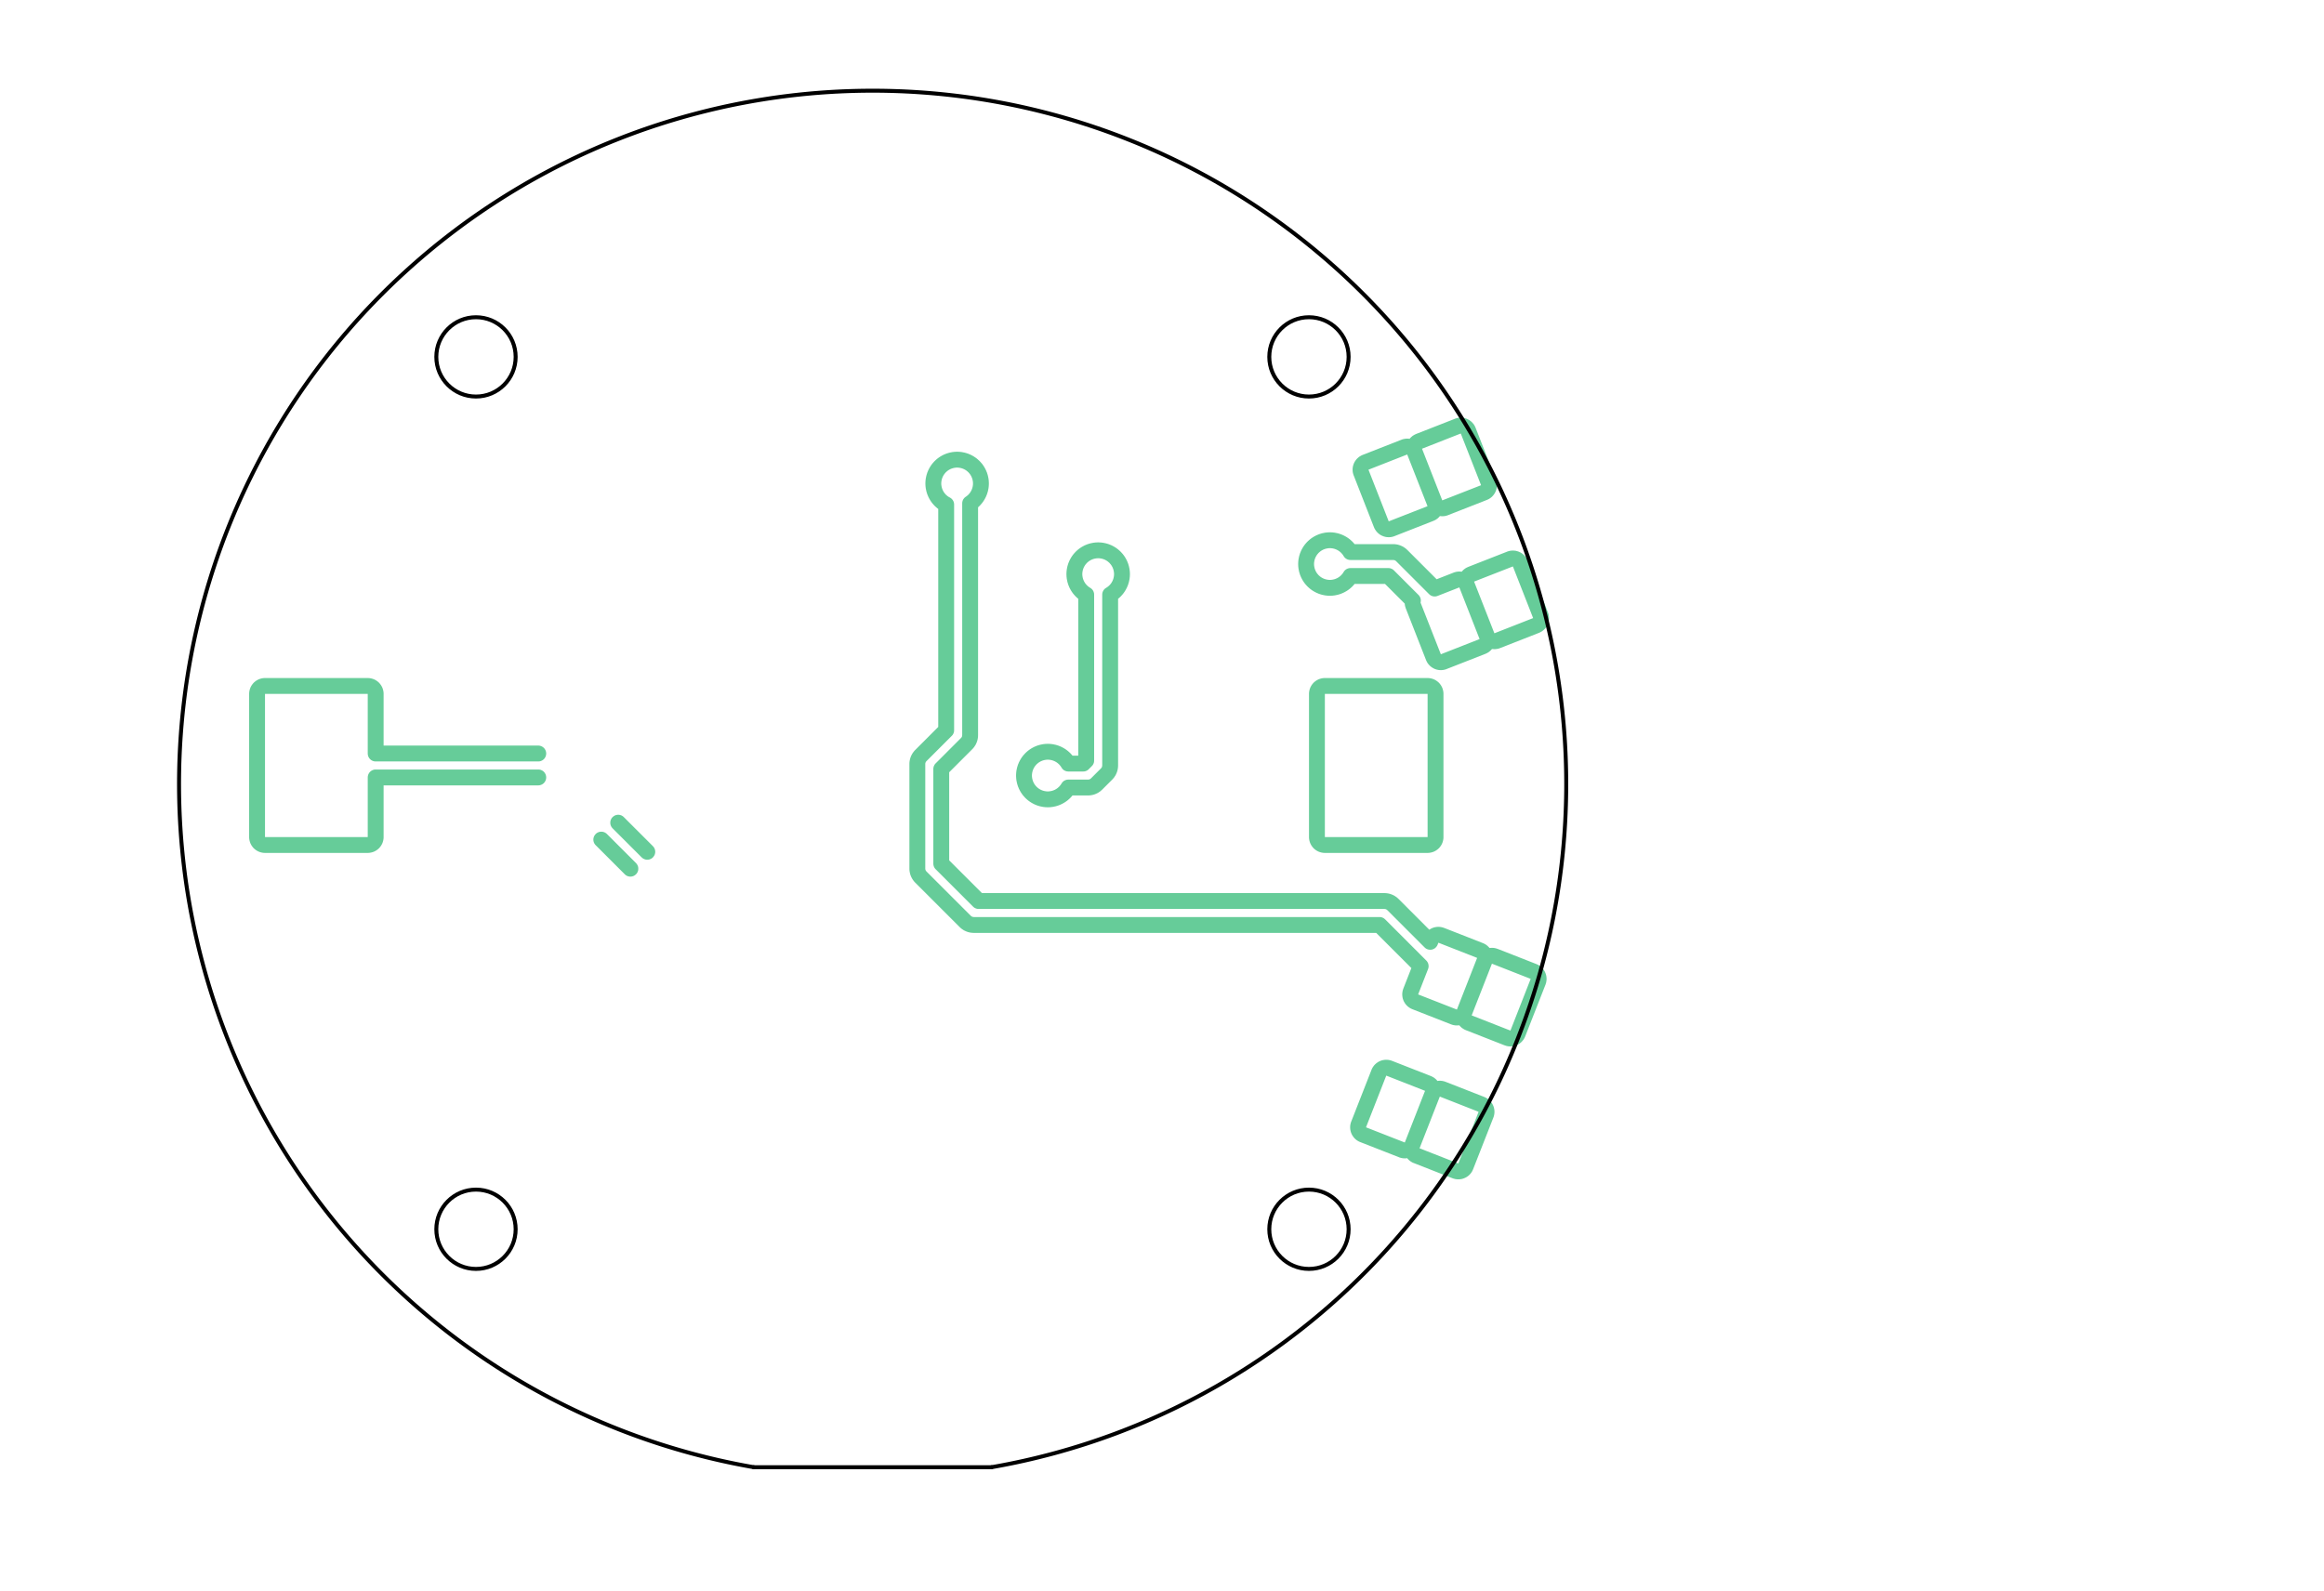 <svg xmlns="http://www.w3.org/2000/svg" viewBox="0 0 58.59 40.132" width="58.59mm" height="40.132mm">
                    <g stroke-linecap="round" fill-rule="nonzero">
                        <g><path fill-rule="evenodd" fill="#66cc99" stroke="#555555" stroke-width="0.0" opacity="1" d="M 34.151,13.722 L 34.146,13.717 L 34.135,13.703 L 34.129,13.697 L 34.106,13.671 L 34.1,13.665 L 34.087,13.652 L 34.081,13.646 L 34.055,13.623 L 34.049,13.617 L 34.035,13.606 L 34.029,13.6 L 34.001,13.579 L 33.994,13.574 L 33.98,13.564 L 33.972,13.559 L 33.943,13.54 L 33.935,13.536 L 33.92,13.527 L 33.913,13.523 L 33.882,13.507 L 33.874,13.503 L 33.858,13.495 L 33.85,13.492 L 33.818,13.479 L 33.81,13.475 L 33.793,13.469 L 33.785,13.467 L 33.752,13.456 L 33.743,13.454 L 33.727,13.449 L 33.718,13.447 L 33.684,13.44 L 33.675,13.438 L 33.658,13.435 L 33.65,13.433 L 33.615,13.429 L 33.606,13.428 L 33.589,13.426 L 33.58,13.426 L 33.545,13.424 L 33.537,13.424 L 33.519,13.424 L 33.511,13.424 L 33.476,13.426 L 33.467,13.426 L 33.45,13.428 L 33.441,13.429 L 33.406,13.433 L 33.398,13.435 L 33.381,13.438 L 33.372,13.44 L 33.338,13.447 L 33.329,13.449 L 33.313,13.454 L 33.304,13.456 L 33.271,13.467 L 33.263,13.469 L 33.246,13.475 L 33.238,13.479 L 33.206,13.492 L 33.198,13.495 L 33.182,13.503 L 33.174,13.507 L 33.143,13.523 L 33.136,13.527 L 33.121,13.536 L 33.113,13.54 L 33.084,13.559 L 33.076,13.564 L 33.062,13.574 L 33.055,13.579 L 33.027,13.6 L 33.021,13.606 L 33.007,13.617 L 33.001,13.623 L 32.975,13.646 L 32.969,13.652 L 32.956,13.665 L 32.95,13.671 L 32.927,13.697 L 32.921,13.703 L 32.91,13.717 L 32.904,13.723 L 32.883,13.751 L 32.878,13.758 L 32.868,13.772 L 32.863,13.78 L 32.844,13.809 L 32.84,13.817 L 32.831,13.832 L 32.827,13.839 L 32.811,13.87 L 32.807,13.878 L 32.799,13.894 L 32.796,13.902 L 32.783,13.934 L 32.779,13.942 L 32.773,13.959 L 32.771,13.967 L 32.76,14 L 32.758,14.009 L 32.753,14.025 L 32.751,14.034 L 32.744,14.068 L 32.742,14.077 L 32.739,14.094 L 32.737,14.102 L 32.733,14.137 L 32.732,14.146 L 32.73,14.163 L 32.73,14.172 L 32.728,14.207 L 32.728,14.215 L 32.728,14.233 L 32.728,14.241 L 32.73,14.276 L 32.73,14.285 L 32.732,14.302 L 32.733,14.311 L 32.737,14.346 L 32.739,14.354 L 32.742,14.371 L 32.744,14.38 L 32.751,14.414 L 32.753,14.423 L 32.758,14.439 L 32.76,14.448 L 32.771,14.481 L 32.773,14.489 L 32.779,14.506 L 32.783,14.514 L 32.796,14.546 L 32.799,14.554 L 32.807,14.57 L 32.811,14.578 L 32.827,14.609 L 32.831,14.616 L 32.84,14.631 L 32.844,14.639 L 32.863,14.668 L 32.868,14.676 L 32.878,14.69 L 32.883,14.697 L 32.904,14.725 L 32.91,14.731 L 32.921,14.745 L 32.927,14.751 L 32.95,14.777 L 32.956,14.783 L 32.969,14.796 L 32.975,14.802 L 33.001,14.825 L 33.007,14.831 L 33.021,14.842 L 33.027,14.848 L 33.055,14.869 L 33.062,14.874 L 33.076,14.884 L 33.084,14.889 L 33.113,14.908 L 33.121,14.912 L 33.136,14.921 L 33.143,14.925 L 33.174,14.941 L 33.182,14.945 L 33.198,14.953 L 33.206,14.956 L 33.238,14.969 L 33.246,14.973 L 33.263,14.979 L 33.271,14.981 L 33.304,14.992 L 33.313,14.994 L 33.329,14.999 L 33.338,15.001 L 33.372,15.008 L 33.381,15.01 L 33.398,15.013 L 33.406,15.015 L 33.441,15.019 L 33.45,15.02 L 33.467,15.022 L 33.476,15.022 L 33.511,15.024 L 33.519,15.024 L 33.537,15.024 L 33.545,15.024 L 33.58,15.022 L 33.589,15.022 L 33.606,15.02 L 33.615,15.019 L 33.65,15.015 L 33.658,15.013 L 33.675,15.01 L 33.684,15.008 L 33.718,15.001 L 33.727,14.999 L 33.743,14.994 L 33.752,14.992 L 33.785,14.981 L 33.793,14.979 L 33.81,14.973 L 33.818,14.969 L 33.85,14.956 L 33.858,14.953 L 33.874,14.945 L 33.882,14.941 L 33.913,14.925 L 33.92,14.921 L 33.935,14.912 L 33.943,14.908 L 33.972,14.889 L 33.98,14.884 L 33.994,14.874 L 34.001,14.869 L 34.029,14.848 L 34.035,14.842 L 34.049,14.831 L 34.055,14.825 L 34.081,14.802 L 34.087,14.796 L 34.1,14.783 L 34.106,14.777 L 34.129,14.751 L 34.135,14.745 L 34.146,14.731 L 34.151,14.726 L 34.918,14.726 L 35.415,15.223 L 35.416,15.238 L 35.418,15.257 L 35.422,15.276 L 35.426,15.295 L 35.432,15.314 L 35.438,15.333 L 35.441,15.342 L 35.952,16.646 L 35.956,16.655 L 35.964,16.673 L 35.973,16.69 L 35.982,16.707 L 35.993,16.724 L 36.004,16.74 L 36.017,16.755 L 36.03,16.77 L 36.043,16.784 L 36.057,16.797 L 36.072,16.81 L 36.088,16.822 L 36.104,16.833 L 36.121,16.844 L 36.138,16.853 L 36.155,16.862 L 36.173,16.87 L 36.192,16.877 L 36.21,16.883 L 36.229,16.888 L 36.248,16.892 L 36.268,16.896 L 36.287,16.898 L 36.307,16.899 L 36.327,16.9 L 36.346,16.899 L 36.366,16.897 L 36.385,16.895 L 36.404,16.892 L 36.424,16.887 L 36.442,16.882 L 36.461,16.876 L 36.47,16.872 L 37.448,16.489 L 37.457,16.485 L 37.475,16.477 L 37.492,16.468 L 37.509,16.458 L 37.526,16.448 L 37.542,16.437 L 37.557,16.424 L 37.572,16.411 L 37.586,16.398 L 37.6,16.384 L 37.612,16.369 L 37.615,16.366 L 37.618,16.367 L 37.637,16.369 L 37.657,16.37 L 37.677,16.371 L 37.696,16.37 L 37.716,16.368 L 37.735,16.366 L 37.755,16.362 L 37.774,16.358 L 37.793,16.353 L 37.811,16.346 L 37.82,16.343 L 38.798,15.96 L 38.807,15.956 L 38.825,15.948 L 38.842,15.939 L 38.859,15.929 L 38.876,15.919 L 38.892,15.907 L 38.907,15.895 L 38.922,15.882 L 38.936,15.869 L 38.95,15.854 L 38.962,15.84 L 38.974,15.824 L 38.986,15.808 L 38.996,15.791 L 39.006,15.774 L 39.014,15.757 L 39.022,15.739 L 39.029,15.72 L 39.035,15.702 L 39.04,15.683 L 39.045,15.663 L 39.048,15.644 L 39.05,15.625 L 39.052,15.605 L 39.052,15.585 L 39.051,15.566 L 39.05,15.546 L 39.047,15.527 L 39.044,15.507 L 39.039,15.488 L 39.034,15.469 L 39.028,15.451 L 39.024,15.442 L 38.514,14.138 L 38.51,14.129 L 38.502,14.111 L 38.493,14.094 L 38.483,14.077 L 38.472,14.06 L 38.461,14.044 L 38.449,14.029 L 38.436,14.014 L 38.422,14 L 38.408,13.986 L 38.393,13.974 L 38.378,13.962 L 38.362,13.95 L 38.345,13.94 L 38.328,13.93 L 38.31,13.922 L 38.292,13.914 L 38.274,13.907 L 38.255,13.901 L 38.236,13.896 L 38.217,13.891 L 38.198,13.888 L 38.178,13.886 L 38.159,13.885 L 38.139,13.884 L 38.119,13.885 L 38.1,13.886 L 38.08,13.889 L 38.061,13.892 L 38.042,13.897 L 38.023,13.902 L 38.004,13.908 L 38,13.91 L 37.995,13.912 L 37.018,14.295 L 37.009,14.299 L 36.991,14.307 L 36.973,14.316 L 36.956,14.325 L 36.94,14.336 L 36.924,14.347 L 36.908,14.359 L 36.893,14.372 L 36.879,14.386 L 36.866,14.4 L 36.853,14.415 L 36.851,14.418 L 36.848,14.417 L 36.828,14.415 L 36.809,14.414 L 36.789,14.413 L 36.769,14.414 L 36.75,14.415 L 36.73,14.418 L 36.711,14.421 L 36.692,14.426 L 36.673,14.431 L 36.654,14.437 L 36.645,14.441 L 36.219,14.608 L 35.48,13.869 L 35.476,13.866 L 35.469,13.859 L 35.466,13.856 L 35.458,13.849 L 35.451,13.843 L 35.436,13.83 L 35.428,13.824 L 35.42,13.818 L 35.412,13.813 L 35.396,13.802 L 35.387,13.796 L 35.379,13.791 L 35.37,13.786 L 35.353,13.777 L 35.344,13.773 L 35.335,13.769 L 35.326,13.765 L 35.308,13.757 L 35.299,13.754 L 35.29,13.75 L 35.28,13.747 L 35.261,13.741 L 35.252,13.739 L 35.242,13.736 L 35.233,13.734 L 35.214,13.73 L 35.204,13.729 L 35.194,13.727 L 35.184,13.726 L 35.165,13.724 L 35.155,13.723 L 35.145,13.723 L 35.14,13.723 L 35.13,13.722 L 35.125,13.722 L 34.151,13.722 z M 33.872,14.02 L 33.873,14.022 L 33.884,14.038 L 33.895,14.053 L 33.908,14.067 L 33.923,14.08 L 33.938,14.091 L 33.955,14.1 L 33.972,14.108 L 33.99,14.114 L 34.009,14.119 L 34.027,14.121 L 34.046,14.122 L 35.123,14.122 L 35.128,14.123 L 35.13,14.123 L 35.14,14.124 L 35.14,14.124 L 35.15,14.126 L 35.15,14.126 L 35.159,14.128 L 35.16,14.128 L 35.169,14.132 L 35.169,14.132 L 35.177,14.137 L 35.178,14.137 L 35.186,14.142 L 35.186,14.143 L 35.193,14.149 L 35.195,14.151 L 35.199,14.154 L 36.028,14.983 L 36.043,14.996 L 36.058,15.008 L 36.075,15.018 L 36.092,15.026 L 36.11,15.033 L 36.129,15.038 L 36.148,15.041 L 36.167,15.042 L 36.186,15.041 L 36.206,15.039 L 36.224,15.034 L 36.243,15.028 L 36.787,14.815 L 36.791,14.813 L 36.793,14.818 L 37.3,16.112 L 37.302,16.116 L 37.297,16.118 L 36.329,16.498 L 36.325,16.499 L 36.323,16.495 L 35.815,15.201 L 35.814,15.196 L 35.814,15.195 L 35.817,15.179 L 35.82,15.16 L 35.82,15.141 L 35.819,15.122 L 35.816,15.103 L 35.811,15.085 L 35.804,15.067 L 35.796,15.05 L 35.786,15.034 L 35.775,15.018 L 35.762,15.004 L 35.142,14.384 L 35.127,14.371 L 35.112,14.359 L 35.095,14.349 L 35.077,14.341 L 35.058,14.334 L 35.039,14.329 L 35.02,14.327 L 35,14.326 L 34.046,14.326 L 34.027,14.327 L 34.009,14.329 L 33.99,14.334 L 33.972,14.34 L 33.955,14.348 L 33.938,14.357 L 33.923,14.368 L 33.908,14.381 L 33.895,14.395 L 33.884,14.41 L 33.873,14.426 L 33.872,14.428 L 33.858,14.45 L 33.853,14.457 L 33.837,14.478 L 33.831,14.484 L 33.814,14.504 L 33.808,14.51 L 33.788,14.527 L 33.782,14.533 L 33.761,14.549 L 33.754,14.554 L 33.732,14.568 L 33.724,14.572 L 33.701,14.585 L 33.693,14.588 L 33.669,14.598 L 33.661,14.601 L 33.636,14.609 L 33.627,14.611 L 33.602,14.617 L 33.593,14.618 L 33.567,14.622 L 33.559,14.623 L 33.532,14.624 L 33.524,14.624 L 33.497,14.623 L 33.489,14.622 L 33.463,14.618 L 33.454,14.617 L 33.429,14.611 L 33.42,14.609 L 33.395,14.601 L 33.387,14.598 L 33.363,14.588 L 33.355,14.585 L 33.332,14.572 L 33.324,14.568 L 33.302,14.554 L 33.295,14.549 L 33.274,14.533 L 33.268,14.527 L 33.248,14.51 L 33.242,14.504 L 33.225,14.484 L 33.219,14.478 L 33.203,14.457 L 33.198,14.45 L 33.184,14.428 L 33.18,14.42 L 33.167,14.397 L 33.164,14.389 L 33.154,14.365 L 33.151,14.357 L 33.143,14.332 L 33.141,14.323 L 33.135,14.298 L 33.134,14.289 L 33.13,14.263 L 33.129,14.255 L 33.128,14.228 L 33.128,14.22 L 33.129,14.193 L 33.13,14.185 L 33.134,14.159 L 33.135,14.15 L 33.141,14.125 L 33.143,14.116 L 33.151,14.091 L 33.154,14.083 L 33.164,14.059 L 33.167,14.051 L 33.18,14.028 L 33.184,14.02 L 33.198,13.998 L 33.203,13.991 L 33.219,13.97 L 33.225,13.964 L 33.242,13.944 L 33.248,13.938 L 33.268,13.921 L 33.274,13.915 L 33.295,13.899 L 33.302,13.894 L 33.324,13.88 L 33.332,13.876 L 33.355,13.863 L 33.363,13.86 L 33.387,13.85 L 33.395,13.847 L 33.42,13.839 L 33.429,13.837 L 33.454,13.831 L 33.463,13.83 L 33.489,13.826 L 33.497,13.825 L 33.524,13.824 L 33.532,13.824 L 33.559,13.825 L 33.567,13.826 L 33.593,13.83 L 33.602,13.831 L 33.627,13.837 L 33.636,13.839 L 33.661,13.847 L 33.669,13.85 L 33.693,13.86 L 33.701,13.863 L 33.724,13.876 L 33.732,13.88 L 33.754,13.894 L 33.761,13.899 L 33.782,13.915 L 33.788,13.921 L 33.808,13.938 L 33.814,13.944 L 33.831,13.964 L 33.837,13.97 L 33.853,13.991 L 33.858,13.998 L 33.872,14.02 z M 37.673,15.966 L 37.165,14.672 L 37.164,14.667 L 37.168,14.665 L 38.137,14.286 L 38.141,14.284 L 38.143,14.289 L 38.65,15.583 L 38.652,15.587 L 38.647,15.589 L 37.679,15.969 L 37.675,15.97 L 37.673,15.966 z" /><path fill-rule="evenodd" fill="#66cc99" stroke="#555555" stroke-width="0.0" opacity="1" d="M 22.927,21.844 L 22.927,21.904 L 22.927,21.909 L 22.927,21.919 L 22.927,21.924 L 22.928,21.934 L 22.928,21.944 L 22.93,21.963 L 22.932,21.973 L 22.933,21.983 L 22.935,21.993 L 22.939,22.012 L 22.941,22.021 L 22.943,22.031 L 22.946,22.041 L 22.951,22.059 L 22.955,22.069 L 22.958,22.078 L 22.961,22.087 L 22.969,22.105 L 22.973,22.114 L 22.977,22.123 L 22.982,22.132 L 22.991,22.149 L 22.996,22.158 L 23.001,22.166 L 23.006,22.175 L 23.017,22.191 L 23.023,22.199 L 23.029,22.207 L 23.035,22.215 L 23.047,22.23 L 23.053,22.237 L 23.06,22.245 L 23.064,22.248 L 23.07,22.256 L 23.074,22.259 L 24.191,23.376 L 24.193,23.379 L 24.197,23.382 L 24.204,23.389 L 24.208,23.392 L 24.215,23.399 L 24.222,23.405 L 24.238,23.418 L 24.245,23.424 L 24.253,23.43 L 24.261,23.435 L 24.278,23.446 L 24.286,23.452 L 24.294,23.457 L 24.303,23.462 L 24.32,23.471 L 24.329,23.475 L 24.338,23.479 L 24.347,23.483 L 24.365,23.491 L 24.374,23.494 L 24.384,23.498 L 24.393,23.501 L 24.412,23.507 L 24.421,23.509 L 24.431,23.512 L 24.441,23.514 L 24.46,23.518 L 24.469,23.519 L 24.479,23.521 L 24.489,23.522 L 24.509,23.524 L 24.518,23.525 L 24.528,23.525 L 24.533,23.525 L 24.543,23.526 L 24.548,23.526 L 34.695,23.526 L 35.582,24.413 L 35.379,24.931 L 35.376,24.94 L 35.37,24.959 L 35.364,24.978 L 35.36,24.997 L 35.357,25.016 L 35.354,25.036 L 35.352,25.055 L 35.352,25.075 L 35.352,25.095 L 35.354,25.114 L 35.356,25.134 L 35.359,25.153 L 35.363,25.172 L 35.368,25.191 L 35.375,25.21 L 35.381,25.228 L 35.389,25.246 L 35.398,25.264 L 35.408,25.281 L 35.418,25.297 L 35.429,25.314 L 35.441,25.329 L 35.454,25.344 L 35.467,25.358 L 35.482,25.372 L 35.496,25.385 L 35.512,25.397 L 35.528,25.408 L 35.544,25.419 L 35.561,25.429 L 35.579,25.438 L 35.597,25.446 L 35.606,25.45 L 36.583,25.833 L 36.593,25.836 L 36.611,25.842 L 36.63,25.848 L 36.649,25.852 L 36.669,25.855 L 36.688,25.858 L 36.708,25.86 L 36.727,25.86 L 36.747,25.86 L 36.766,25.858 L 36.786,25.856 L 36.789,25.856 L 36.791,25.858 L 36.804,25.873 L 36.818,25.887 L 36.832,25.901 L 36.846,25.914 L 36.862,25.926 L 36.878,25.937 L 36.894,25.948 L 36.911,25.958 L 36.929,25.967 L 36.947,25.975 L 36.956,25.979 L 37.933,26.362 L 37.943,26.365 L 37.961,26.371 L 37.98,26.377 L 37.999,26.381 L 38.019,26.385 L 38.038,26.387 L 38.058,26.389 L 38.077,26.389 L 38.097,26.389 L 38.116,26.387 L 38.136,26.385 L 38.155,26.382 L 38.174,26.378 L 38.193,26.373 L 38.212,26.367 L 38.23,26.36 L 38.248,26.352 L 38.266,26.343 L 38.283,26.333 L 38.3,26.323 L 38.316,26.312 L 38.331,26.3 L 38.346,26.287 L 38.361,26.274 L 38.374,26.259 L 38.387,26.245 L 38.399,26.229 L 38.411,26.213 L 38.421,26.197 L 38.431,26.18 L 38.44,26.162 L 38.448,26.144 L 38.452,26.135 L 38.963,24.832 L 38.966,24.823 L 38.972,24.804 L 38.978,24.785 L 38.982,24.766 L 38.985,24.747 L 38.988,24.727 L 38.99,24.708 L 38.99,24.688 L 38.99,24.668 L 38.988,24.649 L 38.986,24.629 L 38.983,24.61 L 38.979,24.591 L 38.973,24.572 L 38.967,24.553 L 38.96,24.535 L 38.953,24.517 L 38.944,24.499 L 38.934,24.482 L 38.924,24.465 L 38.913,24.449 L 38.901,24.434 L 38.888,24.419 L 38.874,24.405 L 38.86,24.391 L 38.846,24.378 L 38.83,24.366 L 38.814,24.355 L 38.798,24.344 L 38.781,24.334 L 38.763,24.325 L 38.745,24.317 L 38.741,24.315 L 38.736,24.313 L 37.759,23.93 L 37.749,23.927 L 37.731,23.921 L 37.712,23.915 L 37.693,23.911 L 37.673,23.907 L 37.654,23.905 L 37.634,23.903 L 37.615,23.903 L 37.595,23.903 L 37.576,23.905 L 37.556,23.907 L 37.553,23.907 L 37.551,23.905 L 37.538,23.89 L 37.524,23.876 L 37.51,23.862 L 37.496,23.849 L 37.48,23.837 L 37.464,23.825 L 37.448,23.815 L 37.431,23.805 L 37.413,23.796 L 37.395,23.788 L 37.386,23.784 L 36.409,23.401 L 36.399,23.398 L 36.381,23.392 L 36.362,23.386 L 36.343,23.382 L 36.323,23.378 L 36.304,23.376 L 36.284,23.374 L 36.265,23.374 L 36.245,23.374 L 36.226,23.375 L 36.206,23.378 L 36.187,23.381 L 36.167,23.385 L 36.149,23.39 L 36.13,23.396 L 36.112,23.403 L 36.094,23.411 L 36.076,23.42 L 36.059,23.43 L 36.042,23.44 L 36.034,23.446 L 35.258,22.669 L 35.254,22.666 L 35.247,22.659 L 35.244,22.656 L 35.236,22.649 L 35.229,22.643 L 35.214,22.63 L 35.206,22.624 L 35.198,22.618 L 35.19,22.613 L 35.173,22.602 L 35.165,22.596 L 35.157,22.591 L 35.148,22.586 L 35.131,22.577 L 35.122,22.573 L 35.113,22.569 L 35.104,22.565 L 35.086,22.557 L 35.077,22.554 L 35.067,22.55 L 35.058,22.547 L 35.039,22.541 L 35.03,22.539 L 35.02,22.536 L 35.01,22.534 L 34.991,22.53 L 34.982,22.529 L 34.972,22.527 L 34.962,22.526 L 34.942,22.524 L 34.933,22.523 L 34.923,22.523 L 34.918,22.523 L 34.908,22.522 L 34.903,22.522 L 30.244,22.522 L 24.756,22.522 L 23.936,21.703 L 23.93,21.697 L 23.93,19.475 L 24.511,18.894 L 24.514,18.891 L 24.521,18.884 L 24.524,18.88 L 24.531,18.873 L 24.537,18.865 L 24.55,18.85 L 24.556,18.843 L 24.562,18.835 L 24.567,18.826 L 24.578,18.81 L 24.584,18.802 L 24.589,18.793 L 24.594,18.785 L 24.603,18.767 L 24.607,18.759 L 24.611,18.75 L 24.615,18.741 L 24.623,18.723 L 24.626,18.713 L 24.63,18.704 L 24.633,18.695 L 24.639,18.676 L 24.641,18.666 L 24.644,18.657 L 24.646,18.647 L 24.65,18.628 L 24.651,18.618 L 24.653,18.608 L 24.654,18.599 L 24.656,18.579 L 24.657,18.569 L 24.657,18.559 L 24.657,18.555 L 24.658,18.545 L 24.658,18.54 L 24.658,12.793 L 24.683,12.77 L 24.689,12.764 L 24.702,12.751 L 24.708,12.745 L 24.731,12.719 L 24.737,12.713 L 24.748,12.699 L 24.754,12.693 L 24.775,12.665 L 24.78,12.658 L 24.79,12.644 L 24.795,12.636 L 24.814,12.607 L 24.818,12.599 L 24.827,12.584 L 24.831,12.577 L 24.847,12.546 L 24.851,12.538 L 24.859,12.522 L 24.862,12.514 L 24.875,12.482 L 24.879,12.474 L 24.885,12.457 L 24.887,12.449 L 24.898,12.416 L 24.9,12.407 L 24.905,12.391 L 24.907,12.382 L 24.914,12.348 L 24.916,12.339 L 24.919,12.322 L 24.921,12.314 L 24.925,12.279 L 24.926,12.27 L 24.928,12.253 L 24.928,12.244 L 24.93,12.209 L 24.93,12.201 L 24.93,12.183 L 24.93,12.175 L 24.928,12.14 L 24.928,12.131 L 24.926,12.114 L 24.925,12.105 L 24.921,12.07 L 24.92,12.066 L 24.919,12.062 L 24.916,12.045 L 24.914,12.036 L 24.907,12.002 L 24.905,11.993 L 24.9,11.977 L 24.898,11.968 L 24.887,11.935 L 24.885,11.927 L 24.879,11.91 L 24.875,11.902 L 24.862,11.87 L 24.859,11.862 L 24.851,11.846 L 24.847,11.838 L 24.831,11.807 L 24.827,11.8 L 24.818,11.785 L 24.814,11.777 L 24.795,11.748 L 24.79,11.74 L 24.78,11.726 L 24.775,11.719 L 24.754,11.691 L 24.748,11.685 L 24.737,11.671 L 24.731,11.665 L 24.708,11.639 L 24.702,11.633 L 24.689,11.62 L 24.683,11.614 L 24.657,11.591 L 24.651,11.585 L 24.637,11.574 L 24.631,11.568 L 24.603,11.547 L 24.596,11.542 L 24.582,11.532 L 24.574,11.527 L 24.545,11.508 L 24.537,11.504 L 24.522,11.495 L 24.515,11.491 L 24.484,11.475 L 24.476,11.471 L 24.46,11.463 L 24.452,11.46 L 24.42,11.447 L 24.412,11.443 L 24.395,11.437 L 24.387,11.435 L 24.354,11.424 L 24.345,11.422 L 24.329,11.417 L 24.32,11.415 L 24.286,11.408 L 24.277,11.406 L 24.26,11.403 L 24.252,11.401 L 24.217,11.397 L 24.208,11.396 L 24.191,11.394 L 24.182,11.394 L 24.147,11.392 L 24.139,11.392 L 24.121,11.392 L 24.113,11.392 L 24.078,11.394 L 24.069,11.394 L 24.052,11.396 L 24.043,11.397 L 24.008,11.401 L 24,11.403 L 23.983,11.406 L 23.974,11.408 L 23.94,11.415 L 23.931,11.417 L 23.915,11.422 L 23.906,11.424 L 23.873,11.435 L 23.865,11.437 L 23.848,11.443 L 23.84,11.447 L 23.808,11.46 L 23.8,11.463 L 23.784,11.471 L 23.776,11.475 L 23.745,11.491 L 23.738,11.495 L 23.723,11.504 L 23.715,11.508 L 23.686,11.527 L 23.678,11.532 L 23.664,11.542 L 23.657,11.547 L 23.629,11.568 L 23.623,11.574 L 23.609,11.585 L 23.603,11.591 L 23.577,11.614 L 23.571,11.62 L 23.558,11.633 L 23.552,11.639 L 23.529,11.665 L 23.523,11.671 L 23.512,11.685 L 23.506,11.691 L 23.485,11.719 L 23.48,11.726 L 23.47,11.74 L 23.465,11.748 L 23.446,11.777 L 23.442,11.785 L 23.433,11.8 L 23.429,11.807 L 23.413,11.838 L 23.409,11.846 L 23.401,11.862 L 23.398,11.87 L 23.385,11.902 L 23.381,11.91 L 23.375,11.927 L 23.373,11.935 L 23.362,11.968 L 23.36,11.977 L 23.355,11.993 L 23.353,12.002 L 23.346,12.036 L 23.344,12.045 L 23.341,12.062 L 23.339,12.07 L 23.335,12.105 L 23.334,12.114 L 23.332,12.131 L 23.332,12.14 L 23.33,12.175 L 23.33,12.183 L 23.33,12.201 L 23.33,12.209 L 23.332,12.244 L 23.332,12.253 L 23.334,12.27 L 23.335,12.279 L 23.339,12.314 L 23.341,12.322 L 23.344,12.339 L 23.346,12.348 L 23.353,12.382 L 23.355,12.391 L 23.36,12.407 L 23.362,12.416 L 23.373,12.449 L 23.375,12.457 L 23.381,12.474 L 23.385,12.482 L 23.398,12.514 L 23.401,12.522 L 23.409,12.538 L 23.413,12.546 L 23.429,12.577 L 23.433,12.584 L 23.442,12.599 L 23.446,12.607 L 23.465,12.636 L 23.47,12.644 L 23.48,12.658 L 23.485,12.665 L 23.506,12.693 L 23.512,12.699 L 23.523,12.713 L 23.529,12.719 L 23.552,12.745 L 23.558,12.751 L 23.571,12.764 L 23.577,12.77 L 23.603,12.793 L 23.609,12.799 L 23.623,12.81 L 23.629,12.816 L 23.654,12.835 L 23.654,18.332 L 23.074,18.913 L 23.07,18.916 L 23.064,18.923 L 23.06,18.927 L 23.053,18.934 L 23.047,18.942 L 23.035,18.957 L 23.029,18.965 L 23.023,18.973 L 23.017,18.981 L 23.006,18.997 L 23.001,19.005 L 22.996,19.014 L 22.991,19.022 L 22.982,19.04 L 22.977,19.048 L 22.973,19.057 L 22.969,19.066 L 22.961,19.085 L 22.958,19.094 L 22.955,19.103 L 22.951,19.112 L 22.946,19.131 L 22.943,19.141 L 22.941,19.15 L 22.939,19.16 L 22.935,19.179 L 22.933,19.189 L 22.932,19.199 L 22.93,19.208 L 22.928,19.228 L 22.928,19.238 L 22.927,19.248 L 22.927,19.253 L 22.927,19.262 L 22.927,19.267 L 22.927,21.844 z M 23.327,21.844 L 23.327,19.27 L 23.327,19.265 L 23.327,19.262 L 23.328,19.253 L 23.328,19.252 L 23.33,19.243 L 23.33,19.243 L 23.333,19.233 L 23.333,19.233 L 23.337,19.224 L 23.337,19.224 L 23.341,19.215 L 23.341,19.215 L 23.347,19.207 L 23.347,19.207 L 23.353,19.199 L 23.355,19.197 L 23.358,19.194 L 23.996,18.556 L 24.009,18.542 L 24.021,18.526 L 24.031,18.509 L 24.039,18.491 L 24.046,18.473 L 24.051,18.454 L 24.053,18.434 L 24.054,18.415 L 24.054,12.725 L 24.053,12.705 L 24.05,12.685 L 24.046,12.666 L 24.039,12.647 L 24.03,12.629 L 24.02,12.612 L 24.008,12.597 L 23.995,12.582 L 23.98,12.569 L 23.964,12.557 L 23.947,12.547 L 23.934,12.54 L 23.926,12.536 L 23.904,12.522 L 23.897,12.517 L 23.876,12.501 L 23.87,12.495 L 23.85,12.478 L 23.844,12.472 L 23.827,12.452 L 23.821,12.446 L 23.805,12.425 L 23.8,12.418 L 23.786,12.396 L 23.782,12.388 L 23.769,12.365 L 23.766,12.357 L 23.756,12.333 L 23.753,12.325 L 23.745,12.3 L 23.743,12.291 L 23.737,12.266 L 23.736,12.257 L 23.732,12.231 L 23.731,12.223 L 23.73,12.196 L 23.73,12.188 L 23.731,12.161 L 23.732,12.153 L 23.736,12.127 L 23.737,12.118 L 23.743,12.093 L 23.745,12.084 L 23.753,12.059 L 23.756,12.051 L 23.766,12.027 L 23.769,12.019 L 23.782,11.996 L 23.786,11.988 L 23.8,11.966 L 23.805,11.959 L 23.821,11.938 L 23.827,11.932 L 23.844,11.912 L 23.85,11.906 L 23.87,11.889 L 23.876,11.883 L 23.897,11.867 L 23.904,11.862 L 23.926,11.848 L 23.934,11.844 L 23.957,11.831 L 23.965,11.828 L 23.989,11.818 L 23.997,11.815 L 24.022,11.807 L 24.031,11.805 L 24.056,11.799 L 24.065,11.798 L 24.091,11.794 L 24.099,11.793 L 24.126,11.792 L 24.134,11.792 L 24.161,11.793 L 24.169,11.794 L 24.195,11.798 L 24.204,11.799 L 24.229,11.805 L 24.238,11.807 L 24.263,11.815 L 24.271,11.818 L 24.295,11.828 L 24.303,11.831 L 24.326,11.844 L 24.334,11.848 L 24.356,11.862 L 24.363,11.867 L 24.384,11.883 L 24.39,11.889 L 24.41,11.906 L 24.416,11.912 L 24.433,11.932 L 24.439,11.938 L 24.455,11.959 L 24.46,11.966 L 24.474,11.988 L 24.478,11.996 L 24.491,12.019 L 24.494,12.027 L 24.504,12.051 L 24.507,12.059 L 24.515,12.084 L 24.517,12.093 L 24.523,12.118 L 24.524,12.127 L 24.528,12.153 L 24.529,12.161 L 24.53,12.188 L 24.53,12.196 L 24.529,12.223 L 24.528,12.231 L 24.524,12.257 L 24.523,12.266 L 24.517,12.291 L 24.515,12.3 L 24.507,12.325 L 24.504,12.333 L 24.494,12.357 L 24.491,12.365 L 24.478,12.388 L 24.474,12.396 L 24.46,12.418 L 24.455,12.425 L 24.439,12.446 L 24.433,12.452 L 24.416,12.472 L 24.41,12.478 L 24.39,12.495 L 24.384,12.501 L 24.363,12.517 L 24.356,12.522 L 24.35,12.526 L 24.334,12.537 L 24.319,12.55 L 24.305,12.565 L 24.293,12.581 L 24.282,12.598 L 24.273,12.616 L 24.267,12.635 L 24.262,12.654 L 24.259,12.674 L 24.258,12.694 L 24.258,18.537 L 24.257,18.542 L 24.257,18.545 L 24.256,18.555 L 24.256,18.555 L 24.254,18.564 L 24.254,18.565 L 24.252,18.574 L 24.252,18.574 L 24.248,18.583 L 24.248,18.583 L 24.243,18.592 L 24.243,18.592 L 24.238,18.6 L 24.237,18.6 L 24.231,18.608 L 24.229,18.61 L 24.226,18.613 L 23.589,19.251 L 23.575,19.265 L 23.564,19.281 L 23.554,19.298 L 23.545,19.316 L 23.539,19.334 L 23.534,19.353 L 23.531,19.373 L 23.53,19.392 L 23.53,21.779 L 23.531,21.799 L 23.534,21.818 L 23.539,21.838 L 23.545,21.856 L 23.554,21.874 L 23.564,21.891 L 23.575,21.906 L 23.589,21.921 L 23.653,21.985 L 24.532,22.864 L 24.546,22.877 L 24.562,22.889 L 24.579,22.899 L 24.596,22.907 L 24.615,22.914 L 24.634,22.919 L 24.653,22.921 L 24.673,22.922 L 30.244,22.922 L 34.901,22.922 L 34.905,22.923 L 34.908,22.923 L 34.918,22.924 L 34.918,22.924 L 34.928,22.926 L 34.928,22.926 L 34.937,22.928 L 34.937,22.928 L 34.946,22.932 L 34.946,22.932 L 34.955,22.937 L 34.955,22.937 L 34.963,22.942 L 34.964,22.943 L 34.971,22.949 L 34.973,22.951 L 34.977,22.954 L 35.915,23.892 L 35.93,23.906 L 35.946,23.918 L 35.963,23.928 L 35.981,23.936 L 35.999,23.943 L 36.019,23.947 L 36.038,23.95 L 36.058,23.951 L 36.078,23.95 L 36.098,23.947 L 36.117,23.942 L 36.135,23.935 L 36.153,23.926 L 36.17,23.916 L 36.186,23.904 L 36.2,23.89 L 36.213,23.875 L 36.225,23.859 L 36.235,23.842 L 36.243,23.824 L 36.261,23.778 L 36.263,23.774 L 36.267,23.775 L 37.236,24.155 L 37.24,24.157 L 37.238,24.161 L 36.731,25.456 L 36.729,25.46 L 36.725,25.458 L 35.756,25.079 L 35.752,25.077 L 35.754,25.073 L 36.003,24.437 L 36.009,24.419 L 36.013,24.4 L 36.016,24.381 L 36.016,24.361 L 36.015,24.342 L 36.012,24.323 L 36.007,24.304 L 36.001,24.286 L 35.992,24.269 L 35.982,24.252 L 35.971,24.237 L 35.958,24.223 L 34.92,23.184 L 34.905,23.171 L 34.889,23.159 L 34.872,23.149 L 34.855,23.141 L 34.836,23.134 L 34.817,23.129 L 34.798,23.127 L 34.778,23.126 L 24.55,23.126 L 24.546,23.125 L 24.543,23.125 L 24.533,23.124 L 24.533,23.124 L 24.523,23.122 L 24.523,23.122 L 24.514,23.12 L 24.514,23.12 L 24.505,23.116 L 24.505,23.116 L 24.496,23.111 L 24.496,23.111 L 24.488,23.106 L 24.487,23.105 L 24.48,23.099 L 24.478,23.097 L 24.474,23.094 L 24.473,23.093 L 23.358,21.978 L 23.355,21.974 L 23.353,21.972 L 23.347,21.965 L 23.347,21.965 L 23.341,21.957 L 23.341,21.957 L 23.337,21.948 L 23.337,21.948 L 23.333,21.939 L 23.333,21.939 L 23.33,21.929 L 23.33,21.929 L 23.328,21.919 L 23.328,21.919 L 23.327,21.909 L 23.327,21.907 L 23.327,21.902 L 23.327,21.844 z M 38.586,24.684 L 38.59,24.686 L 38.588,24.69 L 38.081,25.985 L 38.079,25.989 L 38.075,25.988 L 37.106,25.608 L 37.102,25.606 L 37.104,25.602 L 37.611,24.307 L 37.613,24.303 L 37.617,24.304 L 38.586,24.684 z" /><path fill-rule="evenodd" fill="#66cc99" stroke="#555555" stroke-width="0.0" opacity="1" d="M 34.293,11.503 L 34.276,11.513 L 34.26,11.525 L 34.245,11.537 L 34.23,11.55 L 34.216,11.563 L 34.202,11.578 L 34.19,11.592 L 34.178,11.608 L 34.166,11.624 L 34.156,11.641 L 34.146,11.658 L 34.138,11.675 L 34.13,11.693 L 34.123,11.712 L 34.117,11.73 L 34.112,11.749 L 34.107,11.769 L 34.104,11.788 L 34.102,11.807 L 34.1,11.827 L 34.1,11.847 L 34.101,11.866 L 34.102,11.886 L 34.105,11.905 L 34.108,11.925 L 34.113,11.944 L 34.118,11.963 L 34.124,11.981 L 34.128,11.99 L 34.638,13.294 L 34.642,13.303 L 34.65,13.321 L 34.659,13.338 L 34.669,13.355 L 34.68,13.372 L 34.691,13.388 L 34.703,13.403 L 34.716,13.418 L 34.73,13.432 L 34.744,13.446 L 34.759,13.458 L 34.774,13.47 L 34.79,13.482 L 34.807,13.492 L 34.824,13.502 L 34.842,13.51 L 34.86,13.518 L 34.878,13.525 L 34.897,13.531 L 34.916,13.536 L 34.935,13.541 L 34.954,13.544 L 34.974,13.546 L 34.993,13.547 L 35.013,13.548 L 35.033,13.547 L 35.052,13.546 L 35.072,13.543 L 35.091,13.54 L 35.11,13.535 L 35.129,13.53 L 35.148,13.524 L 35.157,13.52 L 36.134,13.137 L 36.143,13.133 L 36.161,13.125 L 36.179,13.116 L 36.196,13.107 L 36.212,13.096 L 36.228,13.085 L 36.244,13.073 L 36.259,13.06 L 36.273,13.046 L 36.286,13.032 L 36.299,13.017 L 36.301,13.014 L 36.304,13.015 L 36.324,13.017 L 36.343,13.018 L 36.363,13.019 L 36.383,13.018 L 36.402,13.017 L 36.422,13.014 L 36.441,13.011 L 36.46,13.006 L 36.479,13.001 L 36.498,12.995 L 36.507,12.991 L 37.484,12.608 L 37.493,12.604 L 37.511,12.596 L 37.529,12.587 L 37.546,12.578 L 37.562,12.567 L 37.578,12.556 L 37.594,12.543 L 37.609,12.531 L 37.623,12.517 L 37.636,12.503 L 37.649,12.488 L 37.661,12.472 L 37.672,12.456 L 37.683,12.439 L 37.692,12.422 L 37.701,12.405 L 37.709,12.387 L 37.716,12.368 L 37.722,12.35 L 37.727,12.331 L 37.731,12.312 L 37.734,12.292 L 37.737,12.273 L 37.738,12.253 L 37.738,12.234 L 37.738,12.214 L 37.736,12.194 L 37.734,12.175 L 37.73,12.156 L 37.726,12.137 L 37.72,12.118 L 37.714,12.099 L 37.711,12.09 L 37.2,10.786 L 37.196,10.777 L 37.188,10.759 L 37.179,10.742 L 37.17,10.725 L 37.159,10.708 L 37.148,10.692 L 37.135,10.677 L 37.122,10.662 L 37.109,10.648 L 37.095,10.635 L 37.08,10.622 L 37.064,10.61 L 37.048,10.599 L 37.031,10.588 L 37.014,10.579 L 36.997,10.57 L 36.979,10.562 L 36.96,10.555 L 36.942,10.549 L 36.923,10.544 L 36.904,10.54 L 36.884,10.536 L 36.865,10.534 L 36.845,10.533 L 36.825,10.532 L 36.806,10.533 L 36.786,10.535 L 36.767,10.537 L 36.748,10.54 L 36.728,10.545 L 36.71,10.55 L 36.691,10.556 L 36.686,10.558 L 36.682,10.56 L 35.704,10.943 L 35.695,10.947 L 35.677,10.955 L 35.66,10.964 L 35.643,10.974 L 35.626,10.984 L 35.61,10.995 L 35.595,11.008 L 35.58,11.021 L 35.566,11.034 L 35.552,11.048 L 35.54,11.063 L 35.537,11.066 L 35.534,11.065 L 35.515,11.063 L 35.495,11.062 L 35.475,11.061 L 35.456,11.062 L 35.436,11.064 L 35.417,11.066 L 35.397,11.07 L 35.378,11.074 L 35.359,11.079 L 35.341,11.086 L 35.332,11.089 L 34.354,11.472 L 34.345,11.476 L 34.327,11.484 L 34.327,11.484 L 34.31,11.493 L 34.31,11.493 L 34.293,11.503 z M 34.5,11.845 L 34.505,11.843 L 35.473,11.463 L 35.477,11.462 L 35.479,11.466 L 35.987,12.76 L 35.988,12.765 L 35.984,12.767 L 35.015,13.146 L 35.011,13.148 L 35.009,13.143 L 34.502,11.849 L 34.5,11.845 z M 36.823,10.934 L 36.827,10.933 L 36.829,10.937 L 37.337,12.231 L 37.338,12.236 L 37.334,12.238 L 36.365,12.617 L 36.361,12.619 L 36.359,12.614 L 35.852,11.32 L 35.85,11.316 L 35.855,11.314 L 36.823,10.934 z" /><path fill-rule="evenodd" fill="#66cc99" stroke="#555555" stroke-width="0.0" opacity="1" d="M 34.99,26.728 L 34.99,26.728 L 34.979,26.727 L 34.971,26.726 L 34.971,26.726 L 34.951,26.726 L 34.932,26.726 L 34.912,26.727 L 34.892,26.73 L 34.873,26.733 L 34.854,26.737 L 34.835,26.742 L 34.816,26.748 L 34.798,26.755 L 34.78,26.763 L 34.762,26.772 L 34.745,26.781 L 34.729,26.792 L 34.713,26.803 L 34.697,26.815 L 34.682,26.828 L 34.668,26.841 L 34.654,26.855 L 34.641,26.87 L 34.629,26.886 L 34.618,26.901 L 34.607,26.918 L 34.597,26.935 L 34.588,26.953 L 34.58,26.97 L 34.577,26.979 L 34.066,28.283 L 34.062,28.292 L 34.056,28.311 L 34.051,28.33 L 34.046,28.349 L 34.043,28.368 L 34.04,28.388 L 34.039,28.407 L 34.038,28.427 L 34.039,28.446 L 34.04,28.466 L 34.042,28.485 L 34.046,28.505 L 34.05,28.524 L 34.055,28.543 L 34.061,28.562 L 34.068,28.58 L 34.076,28.598 L 34.085,28.616 L 34.094,28.633 L 34.105,28.649 L 34.116,28.665 L 34.128,28.681 L 34.14,28.696 L 34.154,28.71 L 34.168,28.724 L 34.183,28.737 L 34.198,28.749 L 34.214,28.76 L 34.231,28.771 L 34.248,28.781 L 34.265,28.789 L 34.283,28.798 L 34.292,28.801 L 35.27,29.184 L 35.279,29.188 L 35.298,29.194 L 35.317,29.199 L 35.336,29.204 L 35.355,29.207 L 35.374,29.21 L 35.394,29.211 L 35.414,29.212 L 35.433,29.212 L 35.453,29.21 L 35.472,29.208 L 35.476,29.207 L 35.478,29.21 L 35.491,29.225 L 35.504,29.239 L 35.518,29.253 L 35.533,29.266 L 35.548,29.278 L 35.564,29.289 L 35.581,29.3 L 35.598,29.31 L 35.615,29.319 L 35.633,29.327 L 35.642,29.33 L 36.62,29.714 L 36.629,29.717 L 36.648,29.723 L 36.667,29.728 L 36.686,29.733 L 36.705,29.736 L 36.725,29.739 L 36.744,29.74 L 36.764,29.741 L 36.783,29.741 L 36.803,29.739 L 36.822,29.737 L 36.842,29.734 L 36.861,29.73 L 36.88,29.724 L 36.899,29.718 L 36.917,29.711 L 36.935,29.703 L 36.952,29.695 L 36.97,29.685 L 36.986,29.675 L 37.002,29.664 L 37.018,29.652 L 37.033,29.639 L 37.047,29.625 L 37.061,29.611 L 37.074,29.596 L 37.086,29.581 L 37.097,29.565 L 37.108,29.549 L 37.117,29.531 L 37.126,29.514 L 37.134,29.496 L 37.138,29.487 L 37.649,28.184 L 37.652,28.174 L 37.659,28.156 L 37.664,28.137 L 37.668,28.118 L 37.672,28.098 L 37.674,28.079 L 37.676,28.059 L 37.677,28.04 L 37.676,28.02 L 37.675,28.001 L 37.673,27.981 L 37.669,27.962 L 37.665,27.943 L 37.66,27.924 L 37.654,27.905 L 37.647,27.887 L 37.639,27.869 L 37.63,27.851 L 37.621,27.834 L 37.61,27.817 L 37.599,27.801 L 37.587,27.786 L 37.574,27.771 L 37.561,27.756 L 37.547,27.743 L 37.532,27.73 L 37.517,27.718 L 37.501,27.706 L 37.484,27.696 L 37.467,27.686 L 37.45,27.677 L 37.432,27.669 L 37.427,27.667 L 37.423,27.665 L 36.445,27.282 L 36.436,27.279 L 36.417,27.272 L 36.398,27.267 L 36.379,27.263 L 36.36,27.259 L 36.34,27.257 L 36.321,27.255 L 36.301,27.255 L 36.282,27.255 L 36.262,27.256 L 36.242,27.259 L 36.239,27.259 L 36.237,27.257 L 36.224,27.242 L 36.211,27.227 L 36.197,27.214 L 36.182,27.201 L 36.167,27.189 L 36.151,27.177 L 36.134,27.167 L 36.117,27.157 L 36.1,27.148 L 36.082,27.14 L 36.073,27.136 L 35.095,26.753 L 35.086,26.75 L 35.067,26.743 L 35.048,26.738 L 35.029,26.734 L 35.01,26.73 L 34.99,26.728 z M 34.438,28.429 L 34.44,28.424 L 34.947,27.13 L 34.949,27.126 L 34.954,27.127 L 35.922,27.507 L 35.926,27.509 L 35.925,27.513 L 35.418,28.807 L 35.416,28.812 L 35.411,28.81 L 34.443,28.431 L 34.438,28.429 z M 35.79,28.953 L 36.297,27.659 L 36.299,27.655 L 36.304,27.656 L 37.272,28.036 L 37.276,28.038 L 37.275,28.042 L 36.768,29.337 L 36.766,29.341 L 36.761,29.339 L 35.793,28.96 L 35.789,28.958 L 35.79,28.953 z" /><path fill-rule="evenodd" fill="#66cc99" stroke="#555555" stroke-width="0.0" opacity="1" d="M 36.391,21.119 L 36.391,21.109 L 36.391,17.499 L 36.391,17.489 L 36.39,17.47 L 36.388,17.45 L 36.385,17.431 L 36.381,17.411 L 36.376,17.392 L 36.371,17.374 L 36.364,17.355 L 36.357,17.337 L 36.348,17.319 L 36.339,17.302 L 36.329,17.285 L 36.318,17.269 L 36.306,17.253 L 36.294,17.238 L 36.281,17.223 L 36.267,17.209 L 36.252,17.196 L 36.237,17.184 L 36.221,17.172 L 36.205,17.161 L 36.188,17.151 L 36.171,17.142 L 36.153,17.133 L 36.135,17.126 L 36.116,17.119 L 36.098,17.114 L 36.079,17.109 L 36.059,17.105 L 36.04,17.102 L 36.02,17.1 L 36.001,17.099 L 35.991,17.099 L 33.401,17.099 L 33.391,17.099 L 33.372,17.1 L 33.352,17.102 L 33.333,17.105 L 33.313,17.109 L 33.294,17.114 L 33.276,17.119 L 33.257,17.126 L 33.239,17.133 L 33.221,17.142 L 33.204,17.151 L 33.187,17.161 L 33.171,17.172 L 33.155,17.184 L 33.14,17.196 L 33.125,17.209 L 33.111,17.223 L 33.098,17.238 L 33.086,17.253 L 33.074,17.269 L 33.063,17.285 L 33.053,17.302 L 33.044,17.319 L 33.035,17.337 L 33.028,17.355 L 33.021,17.374 L 33.016,17.392 L 33.011,17.411 L 33.007,17.431 L 33.004,17.45 L 33.002,17.47 L 33.001,17.489 L 33.001,17.499 L 33.001,21.109 L 33.001,21.119 L 33.002,21.138 L 33.004,21.158 L 33.007,21.177 L 33.011,21.197 L 33.016,21.216 L 33.021,21.234 L 33.028,21.253 L 33.035,21.271 L 33.044,21.289 L 33.053,21.306 L 33.063,21.323 L 33.074,21.339 L 33.086,21.355 L 33.098,21.37 L 33.111,21.385 L 33.125,21.399 L 33.14,21.412 L 33.155,21.424 L 33.171,21.436 L 33.187,21.447 L 33.204,21.457 L 33.221,21.466 L 33.239,21.475 L 33.257,21.482 L 33.276,21.489 L 33.294,21.494 L 33.313,21.499 L 33.333,21.503 L 33.352,21.506 L 33.372,21.508 L 33.391,21.509 L 33.401,21.509 L 35.991,21.509 L 36.001,21.509 L 36.02,21.508 L 36.04,21.506 L 36.059,21.503 L 36.079,21.499 L 36.098,21.494 L 36.116,21.489 L 36.135,21.482 L 36.153,21.475 L 36.171,21.466 L 36.188,21.457 L 36.205,21.447 L 36.221,21.436 L 36.237,21.424 L 36.252,21.412 L 36.267,21.399 L 36.281,21.385 L 36.294,21.37 L 36.306,21.355 L 36.318,21.339 L 36.329,21.323 L 36.339,21.306 L 36.348,21.289 L 36.357,21.271 L 36.364,21.253 L 36.371,21.234 L 36.376,21.216 L 36.381,21.197 L 36.385,21.177 L 36.388,21.158 L 36.39,21.138 L 36.391,21.119 z M 33.401,17.499 L 33.406,17.499 L 35.986,17.499 L 35.991,17.499 L 35.991,17.504 L 35.991,21.104 L 35.991,21.109 L 35.986,21.109 L 33.406,21.109 L 33.401,21.109 L 33.401,21.104 L 33.401,17.504 L 33.401,17.499 z" /><path fill-rule="evenodd" fill="#66cc99" stroke="#555555" stroke-width="0.0" opacity="1" d="M 25.915,18.934 L 25.909,18.94 L 25.895,18.951 L 25.889,18.957 L 25.863,18.98 L 25.857,18.986 L 25.844,18.999 L 25.838,19.005 L 25.815,19.031 L 25.809,19.037 L 25.798,19.051 L 25.792,19.057 L 25.771,19.085 L 25.766,19.092 L 25.756,19.106 L 25.751,19.114 L 25.732,19.143 L 25.728,19.151 L 25.719,19.166 L 25.715,19.173 L 25.699,19.204 L 25.695,19.212 L 25.687,19.228 L 25.684,19.236 L 25.671,19.268 L 25.667,19.276 L 25.661,19.293 L 25.659,19.301 L 25.648,19.334 L 25.646,19.343 L 25.641,19.359 L 25.639,19.368 L 25.632,19.402 L 25.63,19.411 L 25.627,19.428 L 25.625,19.436 L 25.621,19.471 L 25.62,19.48 L 25.618,19.497 L 25.618,19.506 L 25.616,19.541 L 25.616,19.549 L 25.616,19.567 L 25.616,19.575 L 25.618,19.61 L 25.618,19.619 L 25.62,19.636 L 25.621,19.645 L 25.625,19.68 L 25.627,19.688 L 25.63,19.705 L 25.632,19.714 L 25.639,19.748 L 25.641,19.757 L 25.646,19.773 L 25.648,19.782 L 25.659,19.815 L 25.661,19.823 L 25.667,19.84 L 25.671,19.848 L 25.684,19.88 L 25.687,19.888 L 25.695,19.904 L 25.699,19.912 L 25.715,19.943 L 25.719,19.95 L 25.728,19.965 L 25.732,19.973 L 25.751,20.002 L 25.756,20.01 L 25.766,20.024 L 25.771,20.031 L 25.792,20.059 L 25.798,20.065 L 25.809,20.079 L 25.815,20.085 L 25.838,20.111 L 25.844,20.117 L 25.857,20.13 L 25.863,20.136 L 25.889,20.159 L 25.895,20.165 L 25.909,20.176 L 25.915,20.182 L 25.943,20.203 L 25.95,20.208 L 25.964,20.218 L 25.972,20.223 L 26.001,20.242 L 26.009,20.246 L 26.024,20.255 L 26.031,20.259 L 26.062,20.275 L 26.07,20.279 L 26.086,20.287 L 26.094,20.29 L 26.126,20.303 L 26.134,20.307 L 26.151,20.313 L 26.159,20.315 L 26.192,20.326 L 26.201,20.328 L 26.217,20.333 L 26.226,20.335 L 26.26,20.342 L 26.269,20.344 L 26.286,20.347 L 26.294,20.349 L 26.329,20.353 L 26.338,20.354 L 26.355,20.356 L 26.364,20.356 L 26.399,20.358 L 26.407,20.358 L 26.425,20.358 L 26.433,20.358 L 26.468,20.356 L 26.477,20.356 L 26.494,20.354 L 26.503,20.353 L 26.538,20.349 L 26.546,20.347 L 26.563,20.344 L 26.572,20.342 L 26.606,20.335 L 26.615,20.333 L 26.631,20.328 L 26.64,20.326 L 26.673,20.315 L 26.681,20.313 L 26.698,20.307 L 26.706,20.303 L 26.738,20.29 L 26.746,20.287 L 26.762,20.279 L 26.77,20.275 L 26.801,20.259 L 26.808,20.255 L 26.823,20.246 L 26.831,20.242 L 26.86,20.223 L 26.868,20.218 L 26.882,20.208 L 26.889,20.203 L 26.917,20.182 L 26.923,20.176 L 26.937,20.165 L 26.943,20.159 L 26.969,20.136 L 26.975,20.13 L 26.988,20.117 L 26.994,20.111 L 27.017,20.085 L 27.023,20.079 L 27.034,20.065 L 27.039,20.06 L 27.432,20.06 L 27.437,20.06 L 27.447,20.059 L 27.452,20.059 L 27.462,20.059 L 27.471,20.058 L 27.491,20.056 L 27.501,20.055 L 27.511,20.053 L 27.52,20.052 L 27.539,20.048 L 27.549,20.046 L 27.559,20.043 L 27.568,20.041 L 27.587,20.035 L 27.596,20.032 L 27.606,20.028 L 27.615,20.025 L 27.633,20.017 L 27.642,20.013 L 27.651,20.009 L 27.66,20.005 L 27.677,19.996 L 27.686,19.991 L 27.694,19.986 L 27.702,19.98 L 27.719,19.969 L 27.727,19.964 L 27.735,19.958 L 27.742,19.952 L 27.758,19.939 L 27.765,19.933 L 27.772,19.926 L 27.776,19.923 L 27.783,19.916 L 27.787,19.913 L 28.041,19.659 L 28.044,19.655 L 28.051,19.648 L 28.054,19.644 L 28.061,19.637 L 28.067,19.63 L 28.08,19.614 L 28.086,19.607 L 28.092,19.599 L 28.097,19.591 L 28.108,19.574 L 28.114,19.566 L 28.119,19.558 L 28.124,19.549 L 28.133,19.532 L 28.137,19.523 L 28.141,19.514 L 28.145,19.505 L 28.153,19.487 L 28.156,19.478 L 28.16,19.468 L 28.163,19.459 L 28.169,19.44 L 28.171,19.431 L 28.174,19.421 L 28.176,19.411 L 28.18,19.392 L 28.181,19.383 L 28.183,19.373 L 28.184,19.363 L 28.186,19.343 L 28.187,19.334 L 28.187,19.324 L 28.187,19.319 L 28.188,19.309 L 28.188,19.304 L 28.188,19.088 L 28.188,15.101 L 28.193,15.096 L 28.207,15.085 L 28.213,15.079 L 28.239,15.056 L 28.245,15.05 L 28.258,15.037 L 28.264,15.031 L 28.287,15.005 L 28.293,14.999 L 28.304,14.985 L 28.31,14.979 L 28.331,14.951 L 28.336,14.944 L 28.346,14.93 L 28.351,14.922 L 28.37,14.893 L 28.374,14.885 L 28.383,14.87 L 28.387,14.863 L 28.403,14.832 L 28.407,14.824 L 28.415,14.808 L 28.418,14.8 L 28.431,14.768 L 28.435,14.76 L 28.441,14.743 L 28.443,14.735 L 28.454,14.702 L 28.456,14.693 L 28.461,14.677 L 28.463,14.668 L 28.47,14.634 L 28.472,14.625 L 28.475,14.608 L 28.477,14.6 L 28.481,14.565 L 28.482,14.556 L 28.484,14.539 L 28.484,14.53 L 28.486,14.495 L 28.486,14.487 L 28.486,14.469 L 28.486,14.461 L 28.484,14.426 L 28.484,14.417 L 28.482,14.4 L 28.481,14.395 L 28.481,14.391 L 28.477,14.356 L 28.475,14.348 L 28.472,14.331 L 28.47,14.322 L 28.463,14.288 L 28.461,14.279 L 28.456,14.263 L 28.454,14.254 L 28.443,14.221 L 28.441,14.213 L 28.435,14.196 L 28.431,14.188 L 28.418,14.156 L 28.415,14.148 L 28.407,14.132 L 28.403,14.124 L 28.387,14.093 L 28.383,14.086 L 28.374,14.071 L 28.37,14.063 L 28.351,14.034 L 28.346,14.026 L 28.336,14.012 L 28.331,14.005 L 28.31,13.977 L 28.304,13.971 L 28.293,13.957 L 28.287,13.951 L 28.264,13.925 L 28.258,13.919 L 28.245,13.906 L 28.239,13.9 L 28.213,13.877 L 28.207,13.871 L 28.193,13.86 L 28.187,13.854 L 28.159,13.833 L 28.152,13.828 L 28.138,13.818 L 28.13,13.813 L 28.101,13.794 L 28.093,13.79 L 28.078,13.781 L 28.071,13.777 L 28.04,13.761 L 28.032,13.757 L 28.016,13.749 L 28.008,13.746 L 27.976,13.733 L 27.968,13.729 L 27.951,13.723 L 27.943,13.721 L 27.91,13.71 L 27.901,13.708 L 27.885,13.703 L 27.876,13.701 L 27.842,13.694 L 27.833,13.692 L 27.816,13.689 L 27.808,13.687 L 27.773,13.683 L 27.764,13.682 L 27.747,13.68 L 27.738,13.68 L 27.703,13.678 L 27.695,13.678 L 27.677,13.678 L 27.669,13.678 L 27.634,13.68 L 27.625,13.68 L 27.608,13.682 L 27.599,13.683 L 27.564,13.687 L 27.556,13.689 L 27.539,13.692 L 27.53,13.694 L 27.496,13.701 L 27.487,13.703 L 27.471,13.708 L 27.462,13.71 L 27.429,13.721 L 27.421,13.723 L 27.404,13.729 L 27.396,13.733 L 27.364,13.746 L 27.356,13.749 L 27.34,13.757 L 27.332,13.761 L 27.301,13.777 L 27.294,13.781 L 27.279,13.79 L 27.271,13.794 L 27.242,13.813 L 27.234,13.818 L 27.22,13.828 L 27.213,13.833 L 27.185,13.854 L 27.179,13.86 L 27.165,13.871 L 27.159,13.877 L 27.133,13.9 L 27.127,13.906 L 27.114,13.919 L 27.108,13.925 L 27.085,13.951 L 27.079,13.957 L 27.068,13.971 L 27.062,13.977 L 27.041,14.005 L 27.036,14.012 L 27.026,14.026 L 27.021,14.034 L 27.002,14.063 L 26.998,14.071 L 26.989,14.086 L 26.985,14.093 L 26.969,14.124 L 26.965,14.132 L 26.957,14.148 L 26.954,14.156 L 26.941,14.188 L 26.937,14.196 L 26.931,14.213 L 26.929,14.221 L 26.918,14.254 L 26.916,14.263 L 26.911,14.279 L 26.909,14.288 L 26.902,14.322 L 26.9,14.331 L 26.897,14.348 L 26.895,14.356 L 26.891,14.391 L 26.89,14.4 L 26.888,14.417 L 26.888,14.426 L 26.886,14.461 L 26.886,14.469 L 26.886,14.487 L 26.886,14.495 L 26.888,14.53 L 26.888,14.539 L 26.89,14.556 L 26.891,14.565 L 26.895,14.6 L 26.897,14.608 L 26.9,14.625 L 26.902,14.634 L 26.909,14.668 L 26.911,14.677 L 26.916,14.693 L 26.918,14.702 L 26.929,14.735 L 26.931,14.743 L 26.937,14.76 L 26.941,14.768 L 26.954,14.8 L 26.957,14.808 L 26.965,14.824 L 26.969,14.832 L 26.985,14.863 L 26.989,14.87 L 26.998,14.885 L 27.002,14.893 L 27.021,14.922 L 27.026,14.93 L 27.036,14.944 L 27.041,14.951 L 27.062,14.979 L 27.068,14.985 L 27.079,14.999 L 27.085,15.005 L 27.108,15.031 L 27.114,15.037 L 27.127,15.05 L 27.133,15.056 L 27.159,15.079 L 27.165,15.085 L 27.179,15.096 L 27.184,15.101 L 27.184,19.056 L 27.039,19.056 L 27.034,19.051 L 27.023,19.037 L 27.017,19.031 L 26.994,19.005 L 26.988,18.999 L 26.975,18.986 L 26.969,18.98 L 26.943,18.957 L 26.937,18.951 L 26.923,18.94 L 26.917,18.934 L 26.911,18.93 L 26.889,18.913 L 26.882,18.908 L 26.868,18.898 L 26.86,18.893 L 26.831,18.874 L 26.823,18.87 L 26.808,18.861 L 26.801,18.857 L 26.77,18.841 L 26.762,18.837 L 26.746,18.829 L 26.738,18.826 L 26.706,18.813 L 26.698,18.809 L 26.681,18.803 L 26.673,18.801 L 26.64,18.79 L 26.631,18.788 L 26.615,18.783 L 26.606,18.781 L 26.572,18.774 L 26.563,18.772 L 26.546,18.769 L 26.538,18.767 L 26.503,18.763 L 26.494,18.762 L 26.477,18.76 L 26.468,18.76 L 26.433,18.758 L 26.425,18.758 L 26.407,18.758 L 26.399,18.758 L 26.364,18.76 L 26.355,18.76 L 26.338,18.762 L 26.329,18.763 L 26.294,18.767 L 26.286,18.769 L 26.269,18.772 L 26.26,18.774 L 26.226,18.781 L 26.217,18.783 L 26.201,18.788 L 26.192,18.79 L 26.159,18.801 L 26.151,18.803 L 26.134,18.809 L 26.126,18.813 L 26.094,18.826 L 26.086,18.829 L 26.07,18.837 L 26.062,18.841 L 26.031,18.857 L 26.024,18.861 L 26.009,18.87 L 26.001,18.874 L 25.972,18.893 L 25.964,18.898 L 25.95,18.908 L 25.943,18.913 L 25.921,18.93 L 25.915,18.934 z M 26.165,19.247 L 26.183,19.233 L 26.19,19.228 L 26.212,19.214 L 26.22,19.21 L 26.243,19.197 L 26.251,19.194 L 26.275,19.184 L 26.283,19.181 L 26.308,19.173 L 26.317,19.171 L 26.342,19.165 L 26.351,19.164 L 26.377,19.16 L 26.385,19.159 L 26.412,19.158 L 26.42,19.158 L 26.447,19.159 L 26.455,19.16 L 26.481,19.164 L 26.49,19.165 L 26.515,19.171 L 26.524,19.173 L 26.549,19.181 L 26.557,19.184 L 26.581,19.194 L 26.589,19.197 L 26.612,19.21 L 26.62,19.214 L 26.642,19.228 L 26.649,19.233 L 26.667,19.247 L 26.67,19.249 L 26.676,19.255 L 26.696,19.272 L 26.702,19.278 L 26.719,19.298 L 26.725,19.304 L 26.741,19.325 L 26.746,19.332 L 26.76,19.354 L 26.761,19.356 L 26.772,19.372 L 26.783,19.387 L 26.796,19.401 L 26.811,19.414 L 26.826,19.425 L 26.843,19.434 L 26.86,19.442 L 26.878,19.448 L 26.897,19.453 L 26.915,19.455 L 26.934,19.456 L 27.307,19.456 L 27.327,19.455 L 27.346,19.453 L 27.365,19.448 L 27.384,19.441 L 27.401,19.433 L 27.418,19.423 L 27.434,19.411 L 27.448,19.398 L 27.526,19.32 L 27.539,19.306 L 27.551,19.29 L 27.561,19.273 L 27.569,19.256 L 27.576,19.237 L 27.581,19.218 L 27.583,19.199 L 27.584,19.179 L 27.584,19.088 L 27.584,14.996 L 27.583,14.977 L 27.581,14.959 L 27.576,14.94 L 27.57,14.922 L 27.562,14.905 L 27.553,14.888 L 27.542,14.873 L 27.529,14.858 L 27.515,14.845 L 27.5,14.834 L 27.484,14.823 L 27.482,14.822 L 27.46,14.808 L 27.453,14.803 L 27.432,14.787 L 27.426,14.781 L 27.406,14.764 L 27.4,14.758 L 27.383,14.738 L 27.377,14.732 L 27.361,14.711 L 27.356,14.704 L 27.342,14.682 L 27.338,14.674 L 27.325,14.651 L 27.322,14.643 L 27.312,14.619 L 27.309,14.611 L 27.301,14.586 L 27.299,14.577 L 27.293,14.552 L 27.292,14.543 L 27.288,14.517 L 27.287,14.509 L 27.286,14.482 L 27.286,14.474 L 27.287,14.447 L 27.288,14.439 L 27.292,14.413 L 27.293,14.404 L 27.299,14.379 L 27.301,14.37 L 27.309,14.345 L 27.312,14.337 L 27.322,14.313 L 27.325,14.305 L 27.338,14.282 L 27.342,14.274 L 27.356,14.252 L 27.361,14.245 L 27.377,14.224 L 27.383,14.218 L 27.4,14.198 L 27.406,14.192 L 27.426,14.175 L 27.432,14.169 L 27.453,14.153 L 27.46,14.148 L 27.482,14.134 L 27.49,14.13 L 27.513,14.117 L 27.521,14.114 L 27.545,14.104 L 27.553,14.101 L 27.578,14.093 L 27.587,14.091 L 27.612,14.085 L 27.621,14.084 L 27.647,14.08 L 27.655,14.079 L 27.682,14.078 L 27.69,14.078 L 27.717,14.079 L 27.725,14.08 L 27.751,14.084 L 27.76,14.085 L 27.785,14.091 L 27.794,14.093 L 27.819,14.101 L 27.827,14.104 L 27.851,14.114 L 27.859,14.117 L 27.882,14.13 L 27.89,14.134 L 27.912,14.148 L 27.919,14.153 L 27.94,14.169 L 27.946,14.175 L 27.966,14.192 L 27.972,14.198 L 27.989,14.218 L 27.995,14.224 L 28.011,14.245 L 28.016,14.252 L 28.03,14.274 L 28.034,14.282 L 28.047,14.305 L 28.05,14.313 L 28.06,14.337 L 28.063,14.345 L 28.071,14.37 L 28.073,14.379 L 28.079,14.404 L 28.08,14.413 L 28.084,14.439 L 28.085,14.447 L 28.086,14.474 L 28.086,14.482 L 28.085,14.509 L 28.084,14.517 L 28.08,14.543 L 28.079,14.552 L 28.073,14.577 L 28.071,14.586 L 28.063,14.611 L 28.06,14.619 L 28.05,14.643 L 28.047,14.651 L 28.034,14.674 L 28.03,14.682 L 28.016,14.704 L 28.011,14.711 L 27.995,14.732 L 27.989,14.738 L 27.972,14.758 L 27.966,14.764 L 27.946,14.781 L 27.94,14.787 L 27.919,14.803 L 27.912,14.808 L 27.89,14.822 L 27.888,14.823 L 27.872,14.834 L 27.857,14.845 L 27.843,14.858 L 27.83,14.873 L 27.819,14.888 L 27.81,14.905 L 27.802,14.922 L 27.796,14.94 L 27.791,14.959 L 27.789,14.977 L 27.788,14.996 L 27.788,19.088 L 27.788,19.302 L 27.787,19.306 L 27.787,19.309 L 27.786,19.319 L 27.786,19.319 L 27.784,19.329 L 27.784,19.329 L 27.782,19.338 L 27.782,19.338 L 27.778,19.347 L 27.778,19.347 L 27.773,19.356 L 27.773,19.356 L 27.768,19.364 L 27.767,19.365 L 27.761,19.372 L 27.759,19.374 L 27.756,19.378 L 27.506,19.628 L 27.502,19.631 L 27.5,19.633 L 27.493,19.639 L 27.492,19.64 L 27.484,19.645 L 27.484,19.645 L 27.475,19.65 L 27.475,19.65 L 27.466,19.654 L 27.466,19.654 L 27.457,19.656 L 27.457,19.656 L 27.447,19.658 L 27.447,19.658 L 27.437,19.659 L 27.434,19.659 L 27.43,19.66 L 26.934,19.66 L 26.915,19.661 L 26.897,19.663 L 26.878,19.668 L 26.86,19.674 L 26.843,19.682 L 26.826,19.691 L 26.811,19.702 L 26.796,19.715 L 26.783,19.729 L 26.772,19.744 L 26.761,19.76 L 26.76,19.762 L 26.746,19.784 L 26.741,19.791 L 26.725,19.812 L 26.719,19.818 L 26.702,19.838 L 26.696,19.844 L 26.676,19.861 L 26.67,19.867 L 26.649,19.883 L 26.642,19.888 L 26.62,19.902 L 26.612,19.906 L 26.589,19.919 L 26.581,19.922 L 26.557,19.932 L 26.549,19.935 L 26.524,19.943 L 26.515,19.945 L 26.49,19.951 L 26.481,19.952 L 26.455,19.956 L 26.447,19.957 L 26.42,19.958 L 26.412,19.958 L 26.385,19.957 L 26.377,19.956 L 26.351,19.952 L 26.342,19.951 L 26.317,19.945 L 26.308,19.943 L 26.283,19.935 L 26.275,19.932 L 26.251,19.922 L 26.243,19.919 L 26.22,19.906 L 26.212,19.902 L 26.19,19.888 L 26.183,19.883 L 26.162,19.867 L 26.156,19.861 L 26.136,19.844 L 26.13,19.838 L 26.113,19.818 L 26.107,19.812 L 26.091,19.791 L 26.086,19.784 L 26.072,19.762 L 26.068,19.754 L 26.055,19.731 L 26.052,19.723 L 26.042,19.699 L 26.039,19.691 L 26.031,19.666 L 26.029,19.657 L 26.023,19.632 L 26.022,19.623 L 26.018,19.597 L 26.017,19.589 L 26.016,19.562 L 26.016,19.554 L 26.017,19.527 L 26.018,19.519 L 26.022,19.493 L 26.023,19.484 L 26.029,19.459 L 26.031,19.45 L 26.039,19.425 L 26.042,19.417 L 26.052,19.393 L 26.055,19.385 L 26.068,19.362 L 26.072,19.354 L 26.086,19.332 L 26.091,19.325 L 26.107,19.304 L 26.113,19.298 L 26.13,19.278 L 26.136,19.272 L 26.156,19.255 L 26.162,19.249 L 26.165,19.247 z" /><path fill-rule="evenodd" fill="#66cc99" stroke="#555555" stroke-width="0.0" opacity="1" d="M 15.727,20.606 L 15.713,20.593 L 15.697,20.581 L 15.68,20.571 L 15.662,20.562 L 15.644,20.556 L 15.625,20.551 L 15.605,20.548 L 15.586,20.547 L 15.566,20.548 L 15.547,20.551 L 15.528,20.556 L 15.509,20.562 L 15.491,20.571 L 15.475,20.581 L 15.459,20.593 L 15.444,20.606 L 15.431,20.62 L 15.419,20.636 L 15.409,20.653 L 15.401,20.671 L 15.394,20.689 L 15.389,20.708 L 15.387,20.728 L 15.386,20.747 L 15.387,20.767 L 15.389,20.786 L 15.394,20.805 L 15.401,20.824 L 15.409,20.841 L 15.419,20.858 L 15.431,20.874 L 15.444,20.889 L 16.177,21.622 L 16.192,21.635 L 16.208,21.647 L 16.225,21.657 L 16.242,21.665 L 16.261,21.672 L 16.28,21.677 L 16.299,21.679 L 16.319,21.68 L 16.338,21.679 L 16.358,21.677 L 16.377,21.672 L 16.395,21.665 L 16.413,21.657 L 16.43,21.647 L 16.446,21.635 L 16.46,21.622 L 16.473,21.607 L 16.485,21.591 L 16.495,21.575 L 16.504,21.557 L 16.51,21.538 L 16.515,21.519 L 16.518,21.5 L 16.519,21.48 L 16.518,21.461 L 16.515,21.441 L 16.51,21.422 L 16.504,21.404 L 16.495,21.386 L 16.485,21.369 L 16.473,21.353 L 16.46,21.339 L 15.727,20.606 z" /><path fill-rule="evenodd" fill="#66cc99" stroke="#555555" stroke-width="0.0" opacity="1" d="M 15.751,22.048 L 15.765,22.061 L 15.781,22.073 L 15.798,22.083 L 15.816,22.092 L 15.834,22.098 L 15.853,22.103 L 15.873,22.106 L 15.892,22.107 L 15.912,22.106 L 15.931,22.103 L 15.95,22.098 L 15.969,22.092 L 15.987,22.083 L 16.003,22.073 L 16.019,22.061 L 16.034,22.048 L 16.047,22.034 L 16.059,22.018 L 16.069,22.001 L 16.077,21.983 L 16.084,21.965 L 16.089,21.946 L 16.091,21.926 L 16.092,21.907 L 16.091,21.887 L 16.089,21.868 L 16.084,21.849 L 16.077,21.83 L 16.069,21.813 L 16.059,21.796 L 16.047,21.78 L 16.034,21.765 L 15.301,21.032 L 15.286,21.019 L 15.27,21.007 L 15.253,20.997 L 15.236,20.989 L 15.217,20.982 L 15.198,20.977 L 15.179,20.975 L 15.159,20.974 L 15.14,20.975 L 15.12,20.977 L 15.101,20.982 L 15.083,20.989 L 15.065,20.997 L 15.048,21.007 L 15.032,21.019 L 15.018,21.032 L 15.005,21.047 L 14.993,21.063 L 14.983,21.079 L 14.974,21.097 L 14.968,21.116 L 14.963,21.135 L 14.96,21.154 L 14.959,21.174 L 14.96,21.193 L 14.963,21.213 L 14.968,21.232 L 14.974,21.25 L 14.983,21.268 L 14.993,21.285 L 15.005,21.301 L 15.018,21.315 L 15.751,22.048 z" /><path fill-rule="evenodd" fill="#66cc99" stroke="#555555" stroke-width="0.0" opacity="1" d="M 6.281,17.645 L 6.281,21.109 L 6.281,21.119 L 6.282,21.138 L 6.284,21.158 L 6.287,21.177 L 6.291,21.197 L 6.296,21.216 L 6.301,21.234 L 6.308,21.253 L 6.315,21.271 L 6.324,21.289 L 6.333,21.306 L 6.343,21.323 L 6.354,21.339 L 6.366,21.355 L 6.378,21.37 L 6.391,21.385 L 6.405,21.399 L 6.42,21.412 L 6.435,21.424 L 6.451,21.436 L 6.467,21.447 L 6.484,21.457 L 6.501,21.466 L 6.519,21.475 L 6.537,21.482 L 6.556,21.489 L 6.574,21.494 L 6.593,21.499 L 6.613,21.503 L 6.632,21.506 L 6.652,21.508 L 6.671,21.509 L 6.681,21.509 L 7.658,21.509 L 9.271,21.509 L 9.281,21.509 L 9.3,21.508 L 9.32,21.506 L 9.339,21.503 L 9.359,21.499 L 9.378,21.494 L 9.396,21.489 L 9.415,21.482 L 9.433,21.475 L 9.451,21.466 L 9.468,21.457 L 9.485,21.447 L 9.501,21.436 L 9.517,21.424 L 9.532,21.412 L 9.547,21.399 L 9.561,21.385 L 9.574,21.37 L 9.586,21.355 L 9.598,21.339 L 9.609,21.323 L 9.619,21.306 L 9.628,21.289 L 9.637,21.271 L 9.644,21.253 L 9.651,21.234 L 9.656,21.216 L 9.661,21.197 L 9.665,21.177 L 9.668,21.158 L 9.67,21.138 L 9.671,21.119 L 9.671,21.109 L 9.671,20.562 L 9.671,19.952 L 9.671,19.806 L 13.57,19.806 L 13.59,19.805 L 13.609,19.802 L 13.628,19.797 L 13.647,19.79 L 13.664,19.782 L 13.681,19.772 L 13.697,19.76 L 13.712,19.747 L 13.725,19.732 L 13.736,19.717 L 13.746,19.7 L 13.755,19.682 L 13.761,19.664 L 13.766,19.645 L 13.769,19.625 L 13.77,19.606 L 13.769,19.586 L 13.766,19.567 L 13.761,19.548 L 13.755,19.529 L 13.746,19.511 L 13.736,19.494 L 13.725,19.479 L 13.712,19.464 L 13.697,19.451 L 13.681,19.439 L 13.664,19.429 L 13.647,19.421 L 13.628,19.414 L 13.609,19.409 L 13.59,19.407 L 13.57,19.406 L 9.471,19.406 L 9.451,19.407 L 9.432,19.409 L 9.413,19.414 L 9.394,19.421 L 9.377,19.429 L 9.36,19.439 L 9.344,19.451 L 9.33,19.464 L 9.316,19.479 L 9.305,19.494 L 9.295,19.511 L 9.286,19.529 L 9.28,19.548 L 9.275,19.567 L 9.272,19.586 L 9.271,19.606 L 9.271,19.952 L 9.271,20.562 L 9.271,21.104 L 9.271,21.109 L 9.266,21.109 L 7.658,21.109 L 6.686,21.109 L 6.681,21.109 L 6.681,21.104 L 6.681,17.645 L 6.681,17.504 L 6.681,17.499 L 6.686,17.499 L 9.266,17.499 L 9.271,17.499 L 9.271,17.504 L 9.271,17.613 L 9.271,18.562 L 9.271,19.002 L 9.272,19.022 L 9.275,19.041 L 9.28,19.06 L 9.286,19.079 L 9.295,19.097 L 9.305,19.114 L 9.316,19.129 L 9.33,19.144 L 9.344,19.157 L 9.36,19.169 L 9.377,19.179 L 9.394,19.187 L 9.413,19.194 L 9.432,19.199 L 9.451,19.201 L 9.471,19.202 L 13.57,19.202 L 13.59,19.201 L 13.609,19.199 L 13.628,19.194 L 13.647,19.187 L 13.664,19.179 L 13.681,19.169 L 13.697,19.157 L 13.712,19.144 L 13.725,19.129 L 13.736,19.114 L 13.746,19.097 L 13.755,19.079 L 13.761,19.06 L 13.766,19.041 L 13.769,19.022 L 13.77,19.002 L 13.769,18.983 L 13.766,18.963 L 13.761,18.944 L 13.755,18.926 L 13.746,18.908 L 13.736,18.891 L 13.725,18.876 L 13.712,18.861 L 13.697,18.848 L 13.681,18.836 L 13.664,18.826 L 13.647,18.818 L 13.628,18.811 L 13.609,18.806 L 13.59,18.803 L 13.57,18.802 L 9.671,18.802 L 9.671,18.562 L 9.671,17.613 L 9.671,17.499 L 9.671,17.489 L 9.67,17.47 L 9.668,17.45 L 9.665,17.431 L 9.661,17.411 L 9.656,17.392 L 9.651,17.374 L 9.644,17.355 L 9.637,17.337 L 9.628,17.319 L 9.619,17.302 L 9.609,17.285 L 9.598,17.269 L 9.586,17.253 L 9.574,17.238 L 9.561,17.223 L 9.547,17.209 L 9.532,17.196 L 9.517,17.184 L 9.501,17.172 L 9.485,17.161 L 9.468,17.151 L 9.451,17.142 L 9.433,17.133 L 9.415,17.126 L 9.396,17.119 L 9.378,17.114 L 9.359,17.109 L 9.339,17.105 L 9.32,17.102 L 9.3,17.1 L 9.281,17.099 L 9.271,17.099 L 6.681,17.099 L 6.671,17.099 L 6.652,17.1 L 6.632,17.102 L 6.613,17.105 L 6.593,17.109 L 6.574,17.114 L 6.556,17.119 L 6.537,17.126 L 6.519,17.133 L 6.501,17.142 L 6.484,17.151 L 6.467,17.161 L 6.451,17.172 L 6.435,17.184 L 6.42,17.196 L 6.405,17.209 L 6.391,17.223 L 6.378,17.238 L 6.366,17.253 L 6.354,17.269 L 6.343,17.285 L 6.333,17.302 L 6.324,17.319 L 6.315,17.337 L 6.308,17.355 L 6.301,17.374 L 6.296,17.392 L 6.291,17.411 L 6.287,17.431 L 6.284,17.45 L 6.282,17.47 L 6.281,17.489 L 6.281,17.499 L 6.281,17.645 z" /></g>
                        <circle r="1.0" cx="12" cy="31" stroke-width="0.1" fill="none" stroke="black"/><circle r="1.0" cx="12" cy="9" stroke-width="0.1" fill="none" stroke="black"/><circle r="1.0" cx="33" cy="31" stroke-width="0.1" fill="none" stroke="black"/><line x1="19" y1="37" x2="25" y2="37" stroke-width="0.1" fill="none" stroke="black"/><circle r="1.0" cx="33" cy="9" stroke-width="0.1" fill="none" stroke="black"/><path d="M 19 37 A 17.486 17.486 0 1 1 25 37" stroke-width="0.1" fill="none" stroke="black"/>
                    </g>
                    </svg>